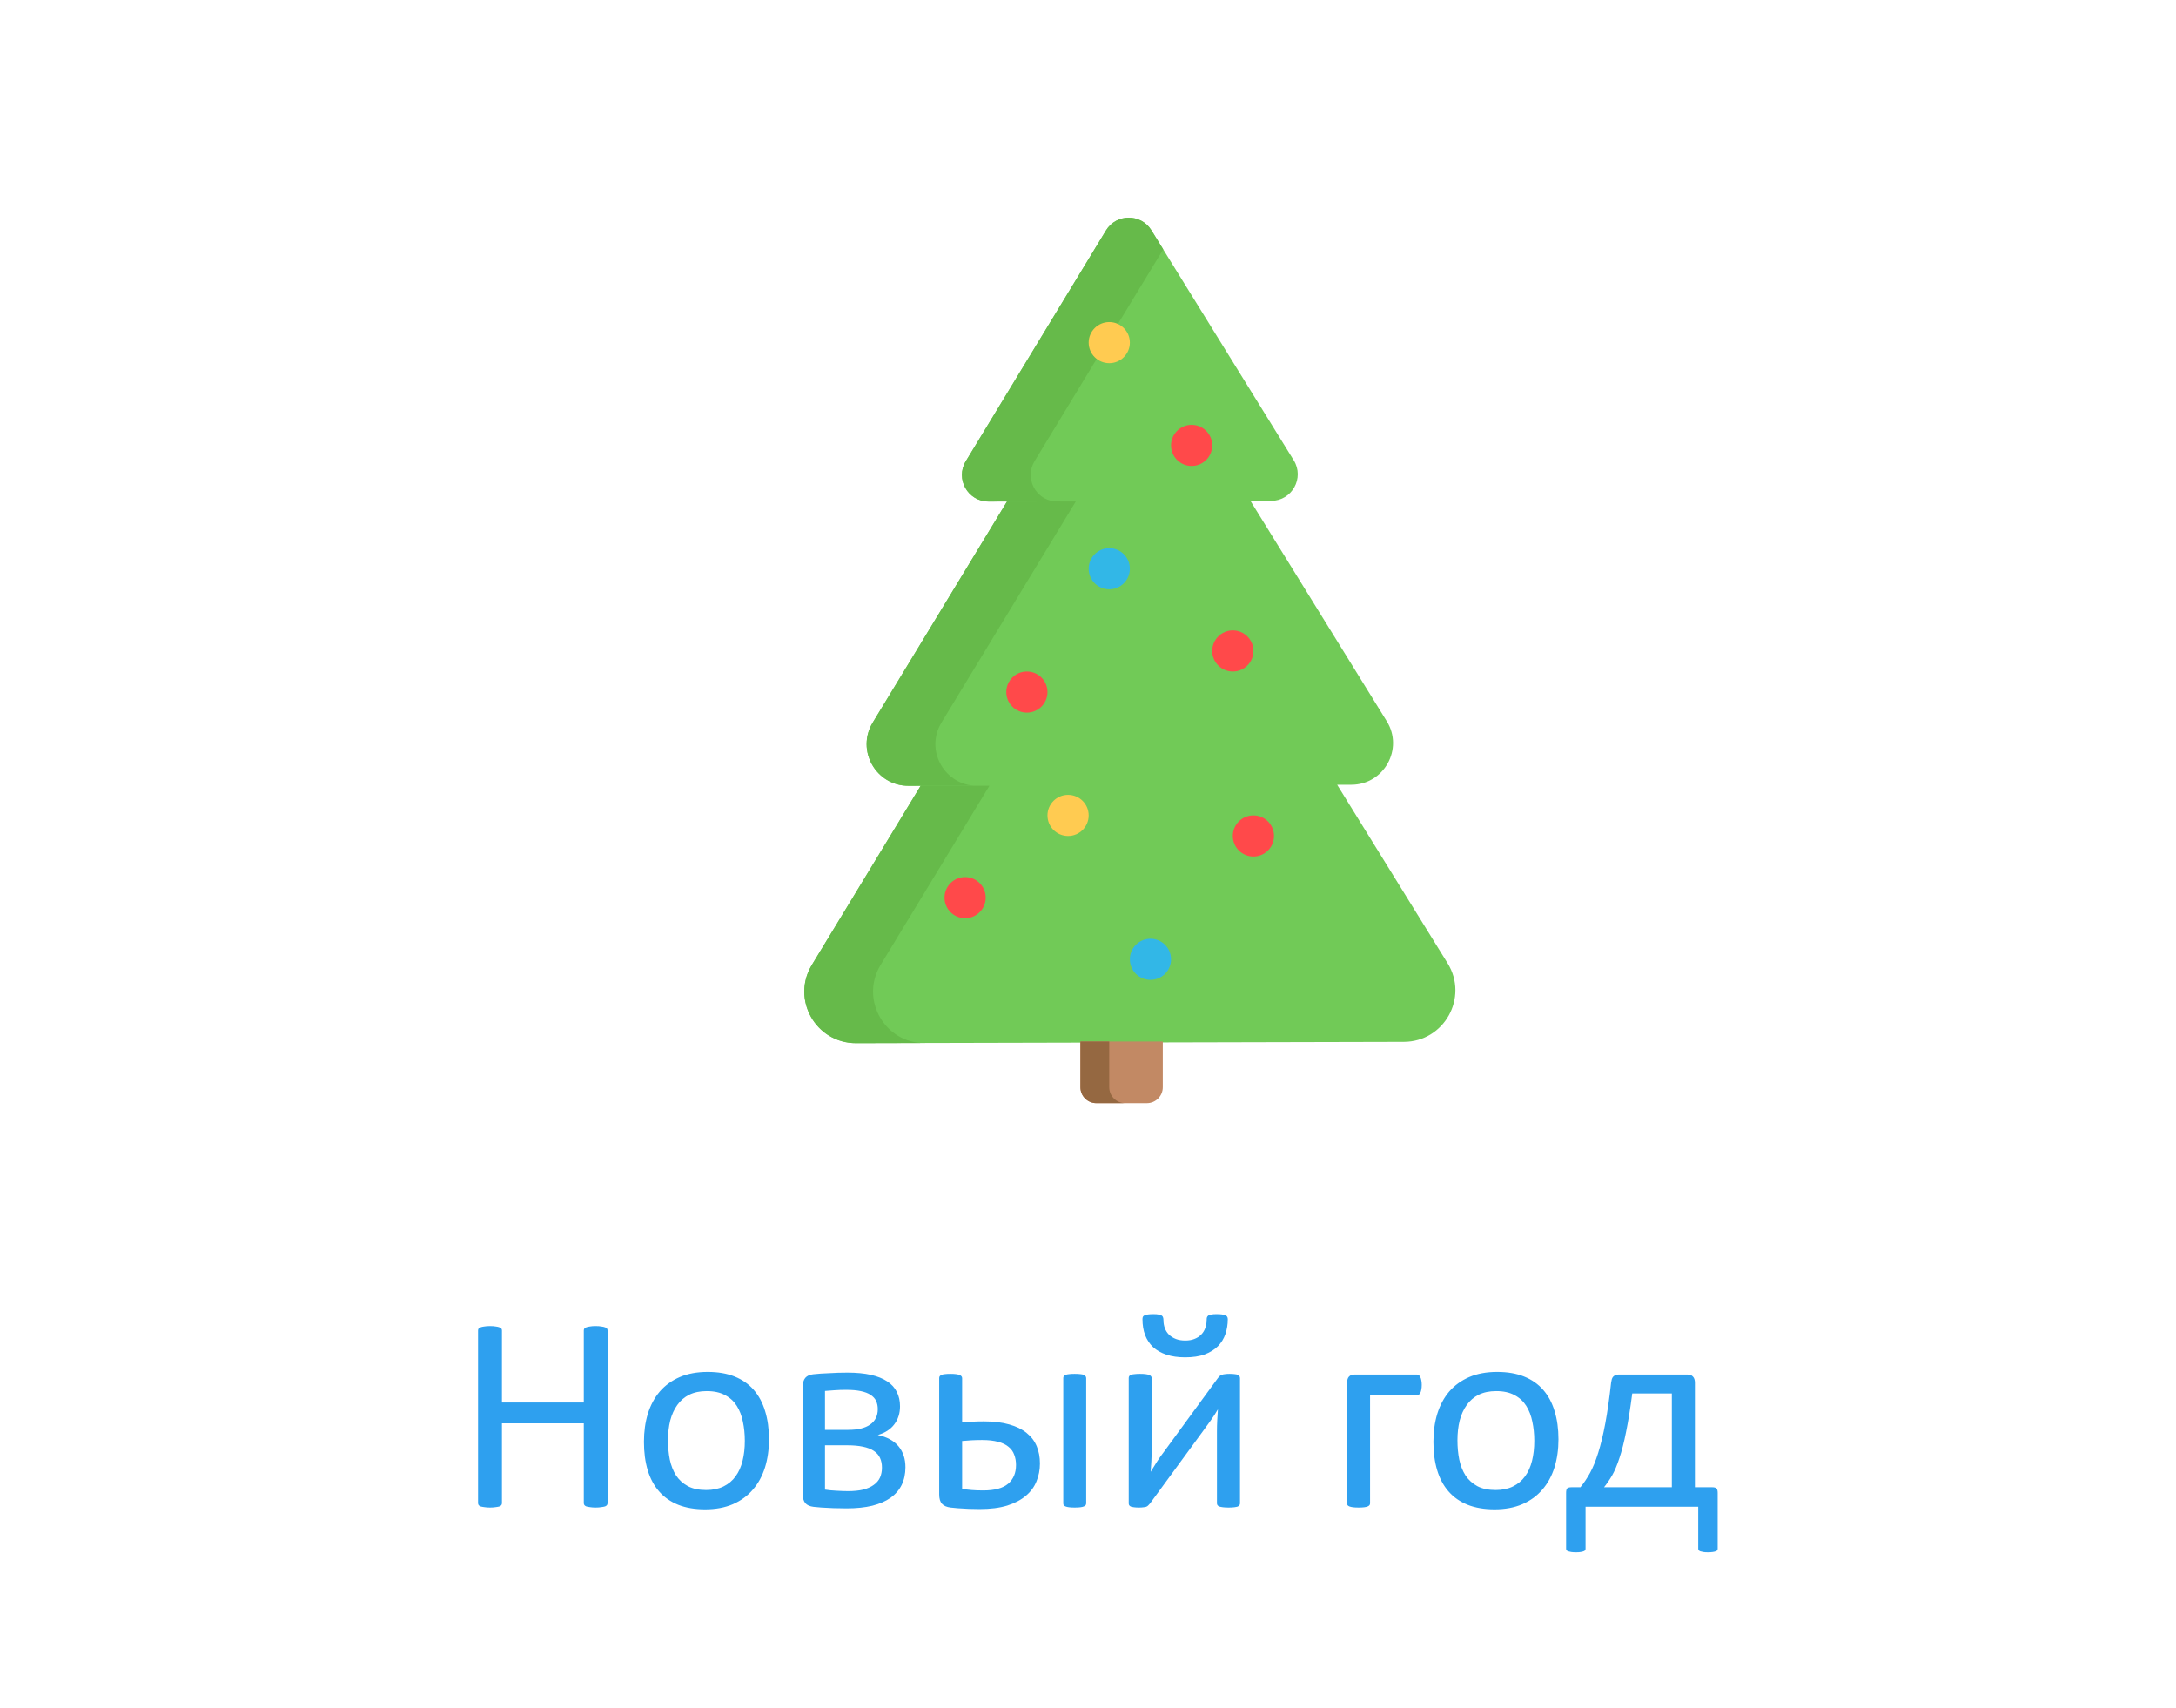 <svg width="130" height="102" viewBox="0 0 130 102" fill="none" xmlns="http://www.w3.org/2000/svg">
<path d="M36.296 89.784C36.296 89.829 36.285 89.867 36.263 89.9C36.241 89.934 36.202 89.961 36.147 89.983C36.091 90 36.016 90.014 35.922 90.025C35.834 90.041 35.723 90.05 35.59 90.05C35.447 90.05 35.33 90.041 35.242 90.025C35.153 90.014 35.081 90 35.026 89.983C34.971 89.961 34.932 89.934 34.91 89.9C34.888 89.867 34.877 89.829 34.877 89.784V85.019H29.987V89.784C29.987 89.829 29.976 89.867 29.954 89.9C29.932 89.934 29.893 89.961 29.838 89.983C29.783 90 29.708 90.014 29.614 90.025C29.525 90.041 29.412 90.05 29.273 90.05C29.141 90.05 29.027 90.041 28.933 90.025C28.839 90.014 28.764 90 28.709 89.983C28.654 89.961 28.615 89.934 28.593 89.9C28.571 89.867 28.56 89.829 28.56 89.784V79.475C28.56 79.43 28.571 79.392 28.593 79.358C28.615 79.325 28.654 79.3 28.709 79.284C28.764 79.262 28.839 79.245 28.933 79.234C29.027 79.217 29.141 79.209 29.273 79.209C29.412 79.209 29.525 79.217 29.614 79.234C29.708 79.245 29.783 79.262 29.838 79.284C29.893 79.3 29.932 79.325 29.954 79.358C29.976 79.392 29.987 79.43 29.987 79.475V83.774H34.877V79.475C34.877 79.43 34.888 79.392 34.91 79.358C34.932 79.325 34.971 79.3 35.026 79.284C35.081 79.262 35.153 79.245 35.242 79.234C35.33 79.217 35.447 79.209 35.59 79.209C35.723 79.209 35.834 79.217 35.922 79.234C36.016 79.245 36.091 79.262 36.147 79.284C36.202 79.3 36.241 79.325 36.263 79.358C36.285 79.392 36.296 79.43 36.296 79.475V89.784ZM45.941 85.974C45.941 86.583 45.861 87.144 45.701 87.659C45.54 88.168 45.3 88.608 44.978 88.979C44.663 89.35 44.265 89.64 43.783 89.851C43.307 90.055 42.754 90.158 42.123 90.158C41.509 90.158 40.972 90.066 40.513 89.884C40.059 89.701 39.68 89.436 39.376 89.087C39.071 88.738 38.844 88.315 38.695 87.817C38.545 87.319 38.471 86.754 38.471 86.124C38.471 85.515 38.548 84.956 38.703 84.447C38.864 83.932 39.102 83.489 39.417 83.119C39.738 82.748 40.136 82.46 40.612 82.255C41.088 82.051 41.644 81.948 42.281 81.948C42.895 81.948 43.429 82.04 43.883 82.222C44.342 82.405 44.724 82.67 45.028 83.019C45.333 83.368 45.56 83.791 45.709 84.289C45.864 84.787 45.941 85.349 45.941 85.974ZM44.497 86.065C44.497 85.662 44.458 85.28 44.381 84.92C44.309 84.56 44.187 84.245 44.016 83.974C43.844 83.703 43.612 83.489 43.318 83.335C43.025 83.174 42.66 83.094 42.223 83.094C41.819 83.094 41.47 83.166 41.177 83.31C40.889 83.454 40.651 83.658 40.463 83.924C40.275 84.184 40.134 84.494 40.04 84.853C39.951 85.213 39.907 85.606 39.907 86.032C39.907 86.442 39.943 86.826 40.015 87.186C40.092 87.546 40.217 87.861 40.388 88.132C40.565 88.398 40.8 88.611 41.094 88.772C41.387 88.926 41.752 89.004 42.19 89.004C42.588 89.004 42.934 88.932 43.227 88.788C43.52 88.644 43.761 88.442 43.949 88.182C44.137 87.922 44.276 87.612 44.364 87.252C44.453 86.893 44.497 86.497 44.497 86.065ZM54.093 87.643C54.093 88.035 54.018 88.387 53.869 88.697C53.719 89.001 53.498 89.258 53.205 89.469C52.911 89.674 52.546 89.831 52.109 89.942C51.672 90.047 51.163 90.1 50.581 90.1C50.399 90.1 50.222 90.097 50.05 90.091C49.879 90.091 49.713 90.086 49.552 90.075C49.392 90.069 49.231 90.061 49.071 90.05C48.916 90.039 48.761 90.025 48.606 90.008C48.385 89.981 48.221 89.909 48.116 89.793C48.011 89.671 47.959 89.494 47.959 89.261V82.828C47.959 82.601 48.008 82.427 48.108 82.305C48.213 82.183 48.371 82.112 48.581 82.089C48.725 82.073 48.877 82.059 49.038 82.048C49.204 82.037 49.372 82.028 49.544 82.023C49.715 82.012 49.893 82.004 50.075 81.998C50.258 81.993 50.443 81.99 50.631 81.99C51.168 81.99 51.633 82.034 52.026 82.123C52.419 82.211 52.745 82.341 53.005 82.513C53.266 82.684 53.456 82.894 53.578 83.144C53.705 83.393 53.769 83.678 53.769 83.999C53.769 84.419 53.656 84.779 53.429 85.078C53.207 85.376 52.878 85.59 52.441 85.717C52.989 85.833 53.401 86.057 53.678 86.389C53.954 86.721 54.093 87.139 54.093 87.643ZM52.441 84.173C52.441 83.99 52.408 83.827 52.341 83.683C52.275 83.539 52.164 83.418 52.009 83.318C51.86 83.218 51.663 83.144 51.42 83.094C51.182 83.044 50.891 83.019 50.548 83.019C50.288 83.019 50.05 83.027 49.834 83.044C49.619 83.055 49.436 83.069 49.287 83.085V85.41H50.681C51.251 85.41 51.685 85.305 51.984 85.094C52.289 84.878 52.441 84.571 52.441 84.173ZM52.69 87.668C52.69 87.446 52.651 87.252 52.574 87.086C52.496 86.915 52.372 86.774 52.2 86.663C52.034 86.552 51.818 86.469 51.553 86.414C51.293 86.359 50.983 86.331 50.623 86.331H49.287V88.979C49.392 88.996 49.5 89.009 49.61 89.02C49.727 89.026 49.843 89.034 49.959 89.045C50.081 89.051 50.2 89.056 50.316 89.062C50.438 89.067 50.548 89.07 50.648 89.07C51.008 89.07 51.315 89.04 51.569 88.979C51.824 88.913 52.034 88.819 52.2 88.697C52.372 88.575 52.496 88.428 52.574 88.257C52.651 88.08 52.69 87.883 52.69 87.668ZM64.892 89.793C64.892 89.837 64.881 89.876 64.859 89.909C64.837 89.936 64.801 89.961 64.751 89.983C64.701 90.005 64.632 90.022 64.543 90.033C64.455 90.044 64.341 90.05 64.203 90.05C64.07 90.05 63.96 90.044 63.871 90.033C63.783 90.022 63.711 90.005 63.655 89.983C63.605 89.961 63.569 89.936 63.547 89.909C63.531 89.876 63.523 89.837 63.523 89.793V82.322C63.523 82.278 63.531 82.242 63.547 82.214C63.569 82.181 63.605 82.153 63.655 82.131C63.711 82.103 63.783 82.087 63.871 82.081C63.96 82.07 64.07 82.064 64.203 82.064C64.341 82.064 64.455 82.07 64.543 82.081C64.632 82.087 64.701 82.103 64.751 82.131C64.801 82.153 64.837 82.181 64.859 82.214C64.881 82.242 64.892 82.278 64.892 82.322V89.793ZM57.48 84.953C57.684 84.936 57.889 84.925 58.094 84.92C58.304 84.909 58.531 84.903 58.774 84.903C59.367 84.903 59.873 84.964 60.294 85.086C60.714 85.202 61.06 85.371 61.331 85.592C61.608 85.814 61.81 86.079 61.937 86.389C62.064 86.694 62.128 87.037 62.128 87.418C62.128 87.8 62.059 88.157 61.92 88.489C61.788 88.821 61.575 89.109 61.281 89.353C60.993 89.596 60.623 89.79 60.169 89.934C59.715 90.072 59.17 90.141 58.534 90.141C58.384 90.141 58.235 90.138 58.085 90.133C57.936 90.133 57.789 90.127 57.645 90.116C57.502 90.111 57.358 90.102 57.214 90.091C57.075 90.08 56.934 90.066 56.791 90.05C56.558 90.022 56.387 89.947 56.276 89.826C56.165 89.704 56.11 89.519 56.11 89.269V82.322C56.11 82.278 56.118 82.242 56.135 82.214C56.157 82.181 56.193 82.153 56.243 82.131C56.298 82.103 56.367 82.087 56.45 82.081C56.539 82.07 56.647 82.064 56.774 82.064C57.04 82.064 57.222 82.087 57.322 82.131C57.427 82.17 57.48 82.233 57.48 82.322V84.953ZM60.7 87.51C60.7 87.283 60.664 87.078 60.592 86.895C60.526 86.707 60.412 86.55 60.252 86.422C60.097 86.29 59.889 86.19 59.629 86.124C59.369 86.052 59.051 86.016 58.675 86.016C58.448 86.016 58.238 86.021 58.044 86.032C57.85 86.043 57.662 86.057 57.48 86.074V88.946C57.673 88.968 57.864 88.987 58.052 89.004C58.24 89.02 58.47 89.029 58.741 89.029C59.416 89.029 59.912 88.896 60.227 88.63C60.542 88.359 60.7 87.986 60.7 87.51ZM74.081 89.801C74.081 89.84 74.07 89.876 74.048 89.909C74.026 89.942 73.99 89.97 73.94 89.992C73.89 90.008 73.821 90.022 73.732 90.033C73.644 90.044 73.533 90.05 73.4 90.05C73.268 90.05 73.157 90.044 73.068 90.033C72.98 90.022 72.908 90.008 72.853 89.992C72.797 89.97 72.758 89.942 72.736 89.909C72.714 89.876 72.703 89.84 72.703 89.801V85.501C72.703 85.285 72.709 85.067 72.72 84.845C72.731 84.618 72.745 84.397 72.761 84.181C72.634 84.403 72.493 84.621 72.338 84.837C72.189 85.047 72.036 85.257 71.881 85.468L68.71 89.801C68.672 89.845 68.636 89.884 68.603 89.917C68.575 89.95 68.536 89.978 68.486 90C68.442 90.017 68.384 90.028 68.312 90.033C68.24 90.044 68.151 90.05 68.046 90.05C67.925 90.05 67.825 90.044 67.748 90.033C67.67 90.022 67.606 90.008 67.557 89.992C67.512 89.97 67.479 89.942 67.457 89.909C67.44 89.876 67.432 89.84 67.432 89.801V82.314C67.432 82.275 67.44 82.239 67.457 82.206C67.479 82.172 67.515 82.145 67.565 82.123C67.62 82.1 67.692 82.087 67.781 82.081C67.869 82.07 67.977 82.064 68.105 82.064C68.37 82.064 68.553 82.087 68.652 82.131C68.752 82.17 68.802 82.231 68.802 82.314V86.638C68.802 86.854 68.796 87.07 68.785 87.286C68.774 87.496 68.76 87.706 68.744 87.916C68.871 87.706 68.998 87.501 69.126 87.302C69.258 87.097 69.399 86.898 69.549 86.705L72.761 82.314C72.794 82.269 72.828 82.231 72.861 82.197C72.9 82.164 72.944 82.139 72.994 82.123C73.049 82.1 73.113 82.087 73.185 82.081C73.257 82.07 73.351 82.064 73.467 82.064C73.583 82.064 73.68 82.07 73.757 82.081C73.84 82.087 73.904 82.1 73.948 82.123C73.998 82.145 74.031 82.172 74.048 82.206C74.07 82.239 74.081 82.278 74.081 82.322V89.801ZM73.351 78.794C73.351 79.109 73.303 79.405 73.21 79.682C73.115 79.959 72.966 80.202 72.761 80.413C72.556 80.617 72.294 80.781 71.973 80.902C71.652 81.019 71.262 81.077 70.802 81.077C70.382 81.077 70.011 81.024 69.69 80.919C69.374 80.814 69.109 80.664 68.893 80.471C68.683 80.272 68.522 80.031 68.412 79.749C68.306 79.466 68.254 79.148 68.254 78.794C68.254 78.739 68.262 78.692 68.279 78.653C68.301 78.614 68.337 78.584 68.387 78.561C68.442 78.539 68.511 78.523 68.594 78.512C68.683 78.501 68.788 78.495 68.91 78.495C69.043 78.495 69.148 78.503 69.225 78.52C69.303 78.531 69.361 78.55 69.399 78.578C69.444 78.606 69.471 78.642 69.482 78.686C69.499 78.73 69.507 78.783 69.507 78.844C69.507 79.021 69.535 79.184 69.59 79.334C69.646 79.483 69.729 79.613 69.839 79.724C69.956 79.834 70.094 79.92 70.254 79.981C70.415 80.042 70.6 80.072 70.811 80.072C71.015 80.072 71.195 80.042 71.35 79.981C71.511 79.92 71.646 79.834 71.757 79.724C71.868 79.613 71.951 79.48 72.006 79.325C72.061 79.17 72.089 79.004 72.089 78.827C72.089 78.772 72.094 78.725 72.106 78.686C72.122 78.642 72.15 78.606 72.189 78.578C72.233 78.55 72.291 78.531 72.363 78.52C72.44 78.503 72.543 78.495 72.67 78.495C72.803 78.495 72.911 78.501 72.994 78.512C73.082 78.523 73.151 78.539 73.201 78.561C73.257 78.584 73.295 78.614 73.317 78.653C73.34 78.692 73.351 78.739 73.351 78.794ZM84.939 82.72C84.939 82.831 84.93 82.925 84.914 83.002C84.903 83.08 84.883 83.144 84.856 83.193C84.833 83.243 84.806 83.279 84.772 83.301C84.745 83.323 84.709 83.335 84.665 83.335H81.851V89.793C81.851 89.837 81.84 89.876 81.817 89.909C81.795 89.936 81.759 89.961 81.71 89.983C81.66 90.005 81.591 90.022 81.502 90.033C81.413 90.044 81.3 90.05 81.162 90.05C81.029 90.05 80.918 90.044 80.83 90.033C80.741 90.022 80.669 90.005 80.614 89.983C80.564 89.961 80.528 89.936 80.506 89.909C80.489 89.876 80.481 89.837 80.481 89.793V82.596C80.481 82.43 80.517 82.308 80.589 82.231C80.666 82.147 80.772 82.106 80.904 82.106H84.665C84.709 82.106 84.745 82.12 84.772 82.147C84.806 82.17 84.833 82.208 84.856 82.264C84.883 82.314 84.903 82.377 84.914 82.455C84.93 82.526 84.939 82.615 84.939 82.72ZM93.106 85.974C93.106 86.583 93.026 87.144 92.866 87.659C92.705 88.168 92.465 88.608 92.144 88.979C91.828 89.35 91.43 89.64 90.948 89.851C90.472 90.055 89.919 90.158 89.288 90.158C88.674 90.158 88.137 90.066 87.678 89.884C87.224 89.701 86.845 89.436 86.54 89.087C86.236 88.738 86.009 88.315 85.86 87.817C85.71 87.319 85.636 86.754 85.636 86.124C85.636 85.515 85.713 84.956 85.868 84.447C86.029 83.932 86.267 83.489 86.582 83.119C86.903 82.748 87.301 82.46 87.777 82.255C88.253 82.051 88.809 81.948 89.446 81.948C90.06 81.948 90.594 82.04 91.048 82.222C91.507 82.405 91.889 82.67 92.193 83.019C92.498 83.368 92.725 83.791 92.874 84.289C93.029 84.787 93.106 85.349 93.106 85.974ZM91.662 86.065C91.662 85.662 91.623 85.28 91.546 84.92C91.474 84.56 91.352 84.245 91.181 83.974C91.009 83.703 90.777 83.489 90.483 83.335C90.19 83.174 89.825 83.094 89.388 83.094C88.984 83.094 88.635 83.166 88.342 83.31C88.054 83.454 87.816 83.658 87.628 83.924C87.44 84.184 87.299 84.494 87.205 84.853C87.116 85.213 87.072 85.606 87.072 86.032C87.072 86.442 87.108 86.826 87.18 87.186C87.257 87.546 87.382 87.861 87.553 88.132C87.73 88.398 87.966 88.611 88.259 88.772C88.552 88.926 88.917 89.004 89.355 89.004C89.753 89.004 90.099 88.932 90.392 88.788C90.685 88.644 90.926 88.442 91.114 88.182C91.302 87.922 91.441 87.612 91.529 87.252C91.618 86.893 91.662 86.497 91.662 86.065ZM94.725 92.507C94.725 92.546 94.717 92.576 94.7 92.598C94.684 92.626 94.65 92.648 94.601 92.665C94.556 92.681 94.498 92.695 94.426 92.706C94.354 92.717 94.266 92.723 94.161 92.723C94.044 92.723 93.948 92.717 93.87 92.706C93.798 92.695 93.737 92.681 93.688 92.665C93.643 92.648 93.61 92.626 93.588 92.598C93.571 92.576 93.563 92.546 93.563 92.507V89.178C93.563 89.04 93.585 88.949 93.629 88.904C93.674 88.86 93.759 88.838 93.887 88.838H94.418C94.623 88.589 94.814 88.304 94.991 87.983C95.168 87.662 95.331 87.261 95.481 86.779C95.635 86.292 95.776 85.709 95.904 85.028C96.031 84.347 96.147 83.534 96.252 82.587C96.263 82.51 96.277 82.441 96.294 82.38C96.316 82.314 96.344 82.264 96.377 82.231C96.416 82.192 96.46 82.161 96.51 82.139C96.56 82.117 96.618 82.106 96.684 82.106H100.834C100.967 82.106 101.07 82.147 101.142 82.231C101.219 82.308 101.258 82.43 101.258 82.596V88.838H102.295C102.412 88.838 102.495 88.86 102.544 88.904C102.594 88.949 102.619 89.04 102.619 89.178V92.507C102.619 92.546 102.611 92.576 102.594 92.598C102.578 92.626 102.544 92.648 102.495 92.665C102.45 92.681 102.389 92.695 102.312 92.706C102.235 92.717 102.143 92.723 102.038 92.723C101.927 92.723 101.836 92.717 101.764 92.706C101.692 92.695 101.631 92.681 101.582 92.665C101.537 92.648 101.504 92.626 101.482 92.598C101.465 92.576 101.457 92.546 101.457 92.507V90H94.725V92.507ZM99.88 83.235H97.514C97.398 84.137 97.276 84.898 97.149 85.518C97.027 86.137 96.894 86.66 96.751 87.086C96.612 87.513 96.466 87.861 96.311 88.132C96.156 88.398 95.995 88.633 95.829 88.838H99.88V83.235Z" fill="#2EA0EF"/>
<path d="M86.485 57.539L79.886 46.877L80.734 46.875C82.683 46.871 83.873 44.734 82.848 43.079L74.705 29.92L75.943 29.918C77.186 29.915 77.945 28.552 77.292 27.496L68.786 13.753C68.163 12.745 66.69 12.751 66.073 13.765L57.7 27.548C57.057 28.608 57.822 29.961 59.064 29.958L60.162 29.956L52.139 43.16C51.131 44.821 52.331 46.944 54.278 46.938L55.002 46.937L48.502 57.638C47.254 59.692 48.739 62.317 51.146 62.311L83.869 62.233C86.279 62.227 87.752 59.586 86.485 57.539Z" fill="#71CA57"/>
<path d="M62.991 29.948C59.614 29.957 60.421 29.955 59.064 29.958C57.822 29.96 57.057 28.607 57.701 27.547L66.074 13.765C66.69 12.75 68.163 12.744 68.787 13.752L69.494 14.895L61.809 27.547C61.197 28.554 61.858 29.826 62.991 29.948Z" fill="#66BA4A"/>
<path d="M58.174 46.929C54.522 46.938 55.216 46.936 54.278 46.938C52.332 46.943 51.131 44.82 52.14 43.16L60.162 29.955C62.734 29.948 63.38 29.957 64.27 29.955L56.248 43.16C55.276 44.758 56.353 46.787 58.174 46.929Z" fill="#66BA4A"/>
<path d="M55.009 62.301L51.146 62.311C48.739 62.317 47.254 59.692 48.502 57.638L55.003 46.937C57.531 46.931 59.106 46.937 59.11 46.937L52.61 57.638C51.405 59.621 52.749 62.136 55.009 62.301Z" fill="#66BA4A"/>
<path d="M69.468 62.213H64.547V64.945C64.547 65.471 64.974 65.897 65.501 65.897H68.515C69.041 65.897 69.468 65.471 69.468 64.945V62.213H69.468Z" fill="#C28964"/>
<path d="M67.223 65.896H65.501C64.974 65.896 64.547 65.47 64.547 64.944V62.212H66.269V64.944C66.269 65.47 66.696 65.896 67.223 65.896Z" fill="#956841"/>
<path d="M76.112 49.934C76.112 50.612 75.561 51.162 74.882 51.162C74.202 51.162 73.651 50.612 73.651 49.934C73.651 49.256 74.202 48.706 74.882 48.706C75.561 48.706 76.112 49.256 76.112 49.934Z" fill="#FF494A"/>
<path d="M69.961 57.301C69.961 57.98 69.41 58.529 68.73 58.529C68.051 58.529 67.5 57.98 67.5 57.301C67.5 56.623 68.051 56.074 68.73 56.074C69.41 56.074 69.961 56.623 69.961 57.301Z" fill="#32B7E7"/>
<path d="M58.888 53.618C58.888 54.296 58.337 54.846 57.658 54.846C56.978 54.846 56.428 54.296 56.428 53.618C56.428 52.94 56.979 52.39 57.658 52.39C58.337 52.39 58.888 52.94 58.888 53.618Z" fill="#FF494A"/>
<path d="M65.04 48.707C65.04 49.385 64.489 49.935 63.809 49.935C63.13 49.935 62.579 49.385 62.579 48.707C62.579 48.029 63.13 47.479 63.809 47.479C64.489 47.479 65.04 48.029 65.04 48.707Z" fill="#FFCB51"/>
<path d="M74.882 38.883C74.882 39.562 74.331 40.111 73.651 40.111C72.972 40.111 72.421 39.562 72.421 38.883C72.421 38.205 72.972 37.656 73.651 37.656C74.331 37.656 74.882 38.205 74.882 38.883Z" fill="#FF494A"/>
<path d="M62.579 41.339C62.579 42.017 62.028 42.567 61.349 42.567C60.669 42.567 60.118 42.017 60.118 41.339C60.118 40.661 60.669 40.111 61.349 40.111C62.028 40.111 62.579 40.661 62.579 41.339Z" fill="#FF494A"/>
<path d="M67.5 33.972C67.5 34.65 66.949 35.2 66.27 35.2C65.591 35.2 65.04 34.65 65.04 33.972C65.04 33.294 65.591 32.744 66.27 32.744C66.949 32.744 67.5 33.294 67.5 33.972Z" fill="#32B7E7"/>
<path d="M72.421 26.605C72.421 27.283 71.87 27.833 71.191 27.833C70.511 27.833 69.961 27.283 69.961 26.605C69.961 25.927 70.511 25.377 71.191 25.377C71.87 25.377 72.421 25.927 72.421 26.605Z" fill="#FF494A"/>
<path d="M67.5 20.466C67.5 21.144 66.949 21.694 66.27 21.694C65.591 21.694 65.04 21.144 65.04 20.466C65.04 19.787 65.591 19.238 66.27 19.238C66.949 19.238 67.5 19.787 67.5 20.466Z" fill="#FFCB51"/>
</svg>
